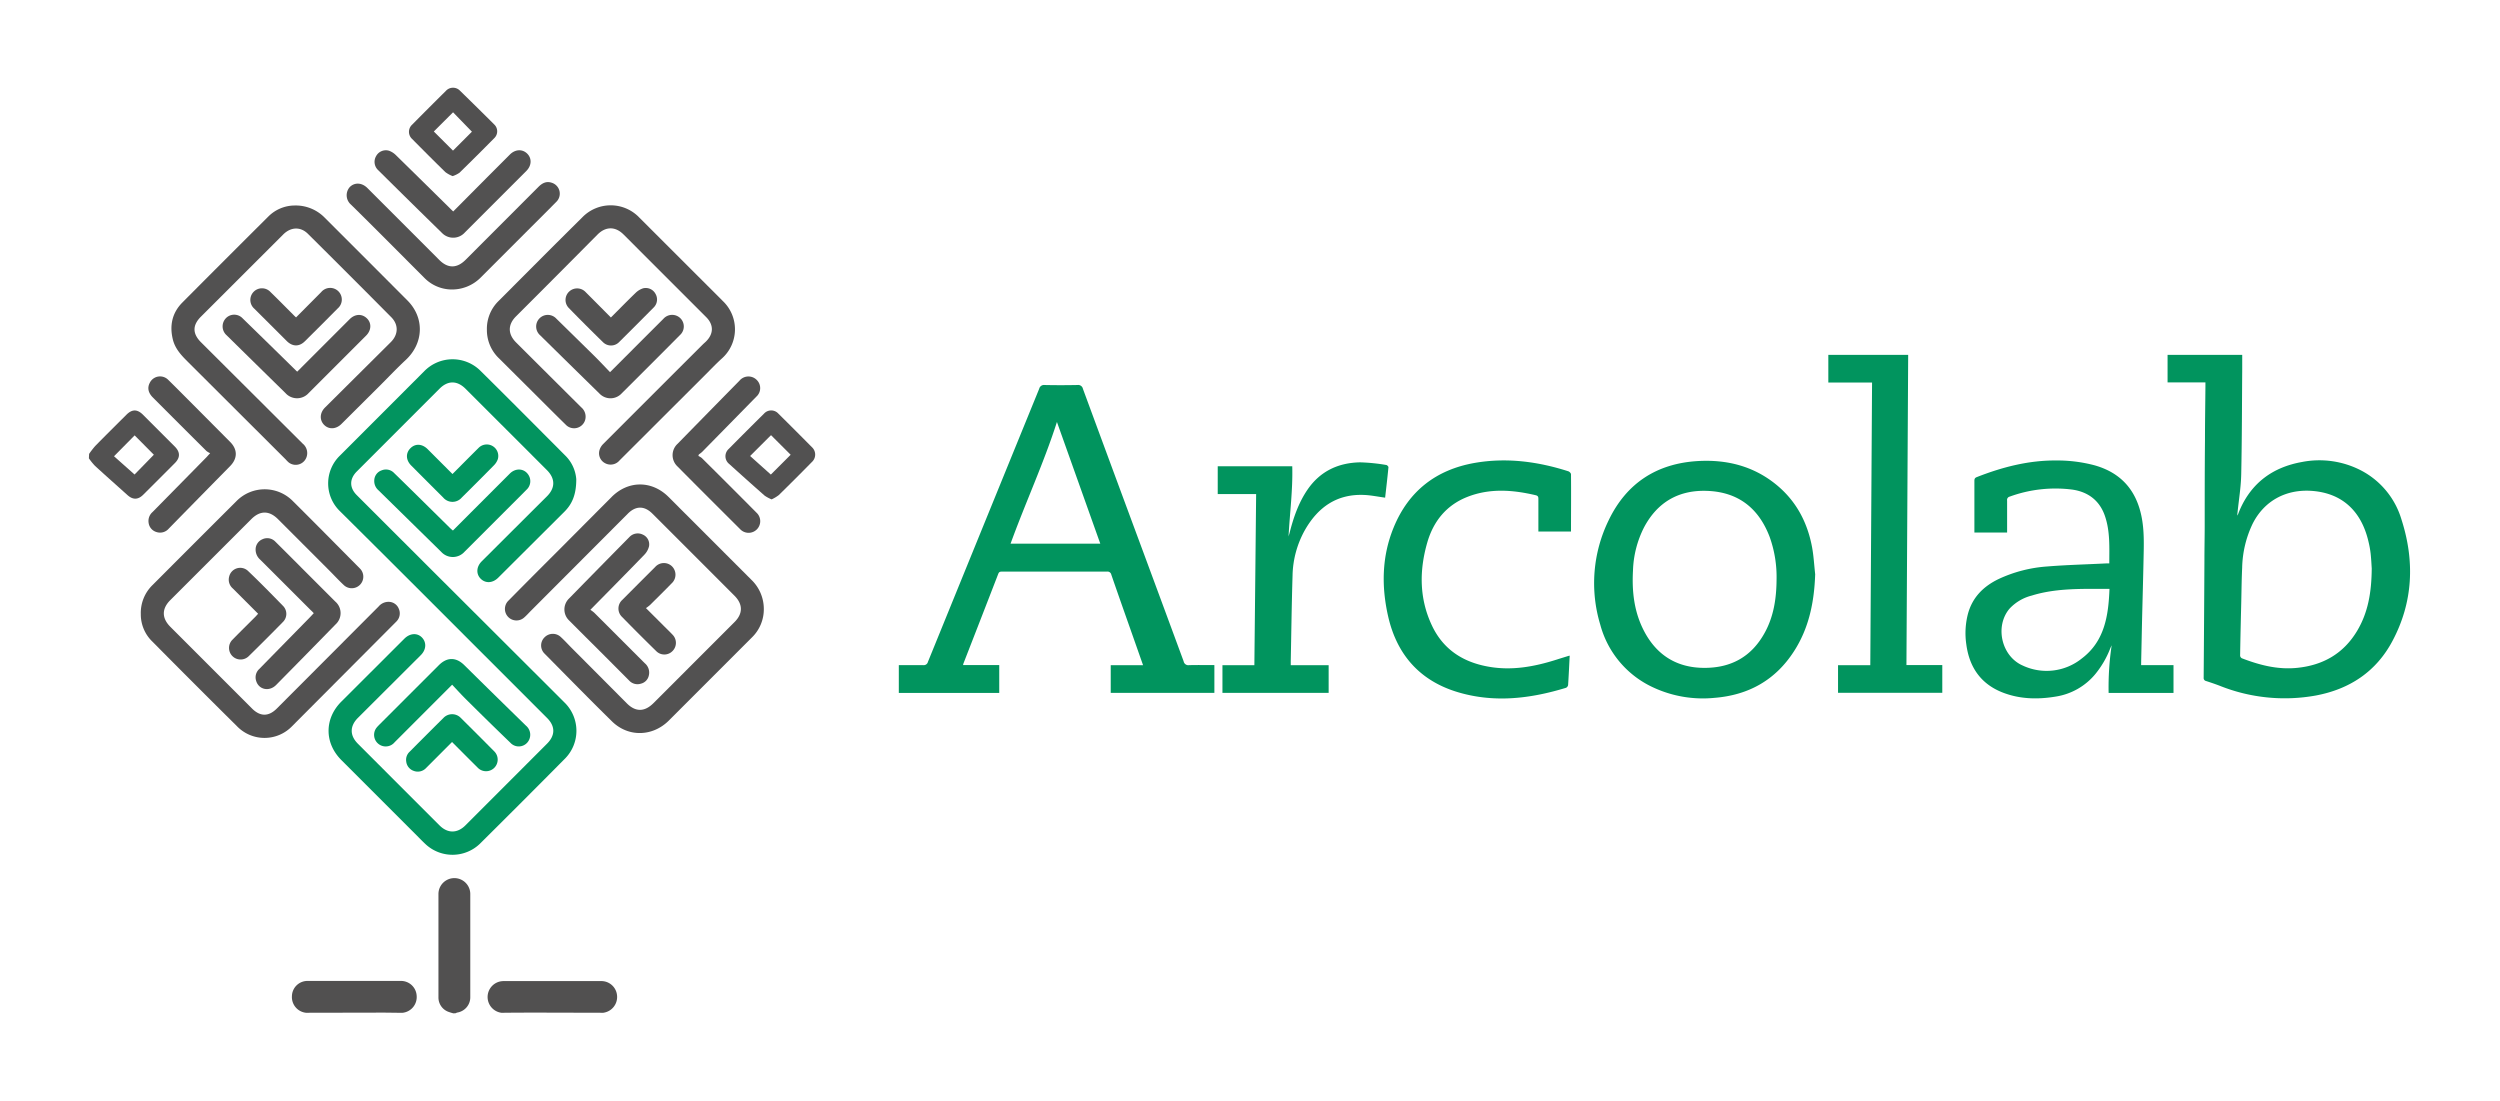 <svg id="Layer_1" data-name="Layer 1" xmlns="http://www.w3.org/2000/svg" viewBox="0 0 821.53 361.68"><defs><style>.cls-1{fill:#01945e;}.cls-2{fill:#515050;}.cls-3{fill:#525151;}.cls-4{fill:#02945f;}</style></defs><path class="cls-1" d="M399.06,218.56v9.12H365V218.6h10.63l-3-8.53c-2.49-7.07-5-14.14-7.44-21.23a1.27,1.27,0,0,0-1.44-1q-17.2,0-34.42,0c-.6,0-1,0-1.29.73q-5.7,14.73-11.44,29.45c-.05.14-.07.29-.13.52h11.89v9.17h-33v-9.14c2.68,0,5.35,0,8,0a1.4,1.4,0,0,0,1.56-1.05q18.27-44.9,36.57-89.76a1.62,1.62,0,0,1,1.79-1.24c3.6.08,7.2.07,10.8,0a1.58,1.58,0,0,1,1.78,1.25q9.9,26.88,19.87,53.75,6.63,17.9,13.23,35.8a1.56,1.56,0,0,0,1.77,1.26C393.47,218.5,396.22,218.56,399.06,218.56Zm-37.49-39.9-14.25-40c-4.27,13.37-10.31,26.43-15.24,40Z"/><path class="cls-1" d="M712.29,116.62h24.53c0,1.59,0,3.17,0,4.76-.09,11.51-.08,23-.33,34.54-.09,4.18-.79,8.34-1.21,12.51a2.3,2.3,0,0,0,0,1c.23-.58.44-1.17.69-1.75,3.92-9.1,11-14.19,20.57-15.88a29.73,29.73,0,0,1,19.11,2.68,26.74,26.74,0,0,1,13.51,16.26c4.39,13.67,3.84,27.14-3,39.95-5.36,10.06-14.07,15.79-25.18,17.87a57.41,57.41,0,0,1-31.53-3.2c-1.49-.57-3-1.08-4.51-1.57a1,1,0,0,1-.79-1.11q.15-19.32.25-38.63c0-3.64.08-7.27.09-10.91,0-9.44,0-18.88.09-28.32,0-5.91.1-11.83.15-17.74,0-.44,0-.87,0-1.41H712.29Zm67.09,70.15c-.07-1-.15-2.94-.36-4.88a32,32,0,0,0-.73-4c-2.39-10.15-8.82-15.87-18.59-16.58-8.53-.61-15.64,3.28-19.42,10.72a35.05,35.05,0,0,0-3.48,14.57c-.18,3.83-.21,7.67-.3,11.5-.14,5.79-.28,11.58-.37,17.38a1.12,1.12,0,0,0,.58.84c5.82,2.24,11.77,3.79,18.11,3.15,8.52-.85,15.24-4.65,19.72-12.09C778.17,201.34,779.32,194.67,779.38,186.77Z"/><path class="cls-1" d="M703.6,218.58h10.64v9.12H692.92a93.4,93.4,0,0,1,1-15.65c-.17.36-.34.71-.49,1.08a30.89,30.89,0,0,1-4.86,8.35,21.07,21.07,0,0,1-13,7.42c-6,1-12,.88-17.79-1.46-7-2.86-10.66-8.33-11.63-15.72a25.25,25.25,0,0,1,.54-10c1.5-5.53,5.21-9.14,10.24-11.52a45.07,45.07,0,0,1,15.81-4.05c6.4-.52,12.83-.67,19.25-1,.35,0,.7,0,1.15,0,0-5.32.3-10.56-1.44-15.61s-5.51-7.92-10.77-8.66a43.8,43.8,0,0,0-20.51,2.31,1.12,1.12,0,0,0-.86,1.31c0,3.47,0,6.94,0,10.49H648.81v-.87q0-8,0-16.07c0-.63.11-1,.77-1.26,8.47-3.33,17.16-5.57,26.33-5.47a47.55,47.55,0,0,1,12.44,1.6c8.62,2.45,13.64,8.14,15.39,16.86.92,4.59.76,9.23.66,13.86-.13,6.39-.31,12.78-.47,19.17-.11,4.8-.2,9.59-.31,14.38Zm-10.4-25.06c-3,0-5.74,0-8.5,0-5.76.09-11.49.47-17,2.18a15,15,0,0,0-7.34,4.31c-4.89,5.75-2.71,15.62,4.34,18.7a18.46,18.46,0,0,0,19.46-2.37C691.6,210.69,692.87,202.31,693.2,193.52Z"/><path class="cls-1" d="M596.49,188.71c-.3,9-2,17.66-7,25.36-6.11,9.46-14.95,14.36-26.07,15.25a38.66,38.66,0,0,1-20.3-3.49,31.72,31.72,0,0,1-17.25-20.55A47.09,47.09,0,0,1,528.61,171c5.88-12.27,15.91-18.75,29.48-19.5,9.39-.52,18.09,1.66,25.53,7.7,6.59,5.35,10.32,12.4,11.85,20.64C596,182.73,596.16,185.74,596.49,188.71Zm-12.69,1.78a39,39,0,0,0-2.25-14c-3.54-9.36-10.18-14.72-20.31-15.17-9.48-.43-16.57,3.63-21,12a33.53,33.53,0,0,0-3.62,14.15c-.39,7,.39,13.73,3.69,20,4.15,7.87,10.75,11.95,19.63,12s15.57-3.63,19.89-11.4C582.85,202.68,583.76,196.68,583.8,190.49Z"/><path class="cls-1" d="M515.82,215.49c-.17,3.25-.31,6.44-.52,9.62a1.27,1.27,0,0,1-.69.91c-11.62,3.55-23.38,5-35.26,1.52-12.59-3.67-20.26-12.23-23.17-24.9-2.26-9.89-2.12-19.79,1.8-29.32,4.92-12,14-19,26.68-21.21,10.41-1.81,20.68-.45,30.71,2.76.37.12.88.63.88,1,.06,6.24,0,12.47,0,18.8H505.53c0-3.58,0-7.13,0-10.69,0-.61-.05-1-.78-1.22-7.63-1.81-15.25-2.4-22.72.59-6.81,2.74-11,8-13,14.89-2.66,9.22-2.66,18.41,1.49,27.25,3.63,7.75,10,12,18.32,13.53,7.76,1.46,15.25.1,22.64-2.25,1.36-.44,2.74-.85,4.11-1.28A1,1,0,0,1,515.82,215.49Z"/><path class="cls-1" d="M627.05,116.61c-.19,34-.38,67.93-.57,101.94h11.78v9.12H604V218.6h10.6c.2-31,.39-61.9.58-92.9H600.81v-9.09Z"/><path class="cls-1" d="M424.16,218.59h12.45v9.1h-34.9V218.6H412.2c.2-18.8.39-37.48.58-56.25H400.16v-9.14h24.49c.21,7.71-.8,15.34-1.22,23.07.1-.34.21-.68.3-1,1.29-5.09,2.94-10,5.95-14.4,4.17-6.06,10.1-8.81,17.26-8.95a60.56,60.56,0,0,1,8.55.86c.3,0,.79.51.77.75-.32,3.37-.72,6.73-1.09,10-2.35-.32-4.58-.79-6.83-.89-9-.41-15.21,4-19.5,11.48a31.81,31.81,0,0,0-4.09,15c-.29,9.31-.4,18.62-.59,27.93C424.15,217.5,424.16,218,424.16,218.59Z"/><path class="cls-2" d="M149,333a15.76,15.76,0,0,1-1.69-.52,5,5,0,0,1-3.23-4.76q0-17,0-33.93a5.23,5.23,0,0,1,10.46,0q0,16.91,0,33.81a5.08,5.08,0,0,1-4.3,5.14,4,4,0,0,0-.53.22Z"/><path class="cls-3" d="M29.28,149.16a28.69,28.69,0,0,1,2-2.59c3.38-3.45,6.82-6.85,10.24-10.26,1.89-1.9,3.6-1.89,5.49,0l10.42,10.42c1.81,1.82,1.84,3.63.05,5.43q-5.19,5.22-10.42,10.42c-1.7,1.69-3.4,1.7-5.17.11-3.56-3.2-7.15-6.37-10.68-9.61a20,20,0,0,1-2-2.47Zm8.19.77,6.75,6c2.2-2.25,4.36-4.46,6.34-6.5l-6.31-6.36Z"/><path class="cls-4" d="M189.37,157.48c0,5-1.32,8.1-3.9,10.68l-21.75,21.68c-1.8,1.8-4.15,1.94-5.75.35s-1.43-4,.35-5.75Q169,173.78,179.73,163.1c2.77-2.76,2.77-5.83,0-8.61Q166.37,141.13,153,127.77c-2.78-2.78-5.84-2.79-8.6,0l-27.14,27.15c-2.45,2.45-2.48,5.35,0,7.81q23.67,23.66,47.37,47.29,10.57,10.55,21.14,21.1a13,13,0,0,1,.06,18q-14,14.14-28.16,28.18a13,13,0,0,1-17.56.35c-1.1-1-2.12-2.06-3.16-3.11l-24.77-24.77c-5.61-5.61-5.61-13.62,0-19.22l20.71-20.68c1.79-1.78,4.18-2,5.75-.4s1.48,4-.38,5.84l-20.64,20.59c-2.71,2.71-2.72,5.8,0,8.51q13.39,13.41,26.8,26.81c2.68,2.69,5.85,2.68,8.53,0l26.8-26.82c2.76-2.75,2.76-5.75,0-8.49l-43-43q-12.48-12.47-25-24.89a12.71,12.71,0,0,1,0-18.35l27.57-27.59a13,13,0,0,1,18.61-.19c9.28,9.16,18.46,18.42,27.66,27.65A12.23,12.23,0,0,1,189.37,157.48Z"/><path class="cls-3" d="M96.76,67.53a13.34,13.34,0,0,1,9.94,4q13.62,13.6,27.22,27.24c5.64,5.69,5.31,14-.55,19.48-2.9,2.7-5.62,5.58-8.42,8.38L112.2,139.32c-1.75,1.74-4.08,1.88-5.65.34s-1.54-3.95.26-5.75l21.61-21.48c2.48-2.47,2.62-5.71.15-8.2q-13.63-13.74-27.39-27.4c-2.43-2.41-5.62-2.26-8.09.2L66,104.09c-2.78,2.78-2.76,5.55,0,8.33q16.74,16.68,33.47,33.36a4,4,0,0,1,1.33,4.21,3.77,3.77,0,0,1-5.9,2,9.68,9.68,0,0,1-1-1q-16.22-16.18-32.44-32.36c-2-2-3.91-4.1-4.64-7-1.16-4.63-.26-8.81,3.09-12.2C69.28,90,78.72,80.57,88.15,71.18A12.33,12.33,0,0,1,96.76,67.53Z"/><path class="cls-3" d="M251,200.13a12.87,12.87,0,0,1-3.89,9.32l-27.31,27.32c-5.34,5.33-13.34,5.55-18.71.27-7.47-7.34-14.8-14.83-22.17-22.28a3.74,3.74,0,0,1,0-5.3,3.81,3.81,0,0,1,5.31-.18c1.24,1.13,2.37,2.38,3.55,3.57q9.06,9.09,18.12,18.19c2.93,3,5.92,2.94,8.86,0l26.63-26.64c2.77-2.77,2.76-5.82,0-8.61q-13.48-13.5-27-27c-2.62-2.63-5.46-2.63-8.07,0l-31.78,31.85c-.79.79-1.53,1.64-2.38,2.36a3.79,3.79,0,0,1-5.09-5.61q7.89-8,15.82-15.9L201,163.3c5.46-5.46,13.21-5.46,18.69,0q13.62,13.62,27.23,27.23A13.3,13.3,0,0,1,251,200.13Z"/><path class="cls-3" d="M46.27,201.8a12.76,12.76,0,0,1,3.82-9.51q13.77-13.81,27.57-27.57a13,13,0,0,1,18.63,0c7.38,7.32,14.67,14.73,22,22.11a3.8,3.8,0,0,1-5.24,5.5c-1.7-1.58-3.27-3.29-4.91-4.93Q99.75,179,91.36,170.61c-2.88-2.89-5.91-2.89-8.79,0L55.94,197.23c-2.81,2.82-2.8,5.88,0,8.71l26.89,26.9c2.68,2.68,5.45,2.68,8.13,0q16.74-16.77,33.47-33.55a4.23,4.23,0,0,1,3.37-1.52,3.59,3.59,0,0,1,3.25,2.28,3.73,3.73,0,0,1-.62,4c-.18.22-.39.4-.58.6L96.05,238.57a12.58,12.58,0,0,1-18.15.1q-14-13.86-27.82-27.83A12.39,12.39,0,0,1,46.27,201.8Z"/><path class="cls-3" d="M160,108.36a12.77,12.77,0,0,1,3.86-9.47c9.15-9.17,18.28-18.36,27.49-27.47a13,13,0,0,1,18.79.13Q223.89,85.28,237.61,99a12.82,12.82,0,0,1-.47,18.87c-1.88,1.72-3.65,3.58-5.46,5.39l-28.1,28.05a3.82,3.82,0,0,1-4.78.88,3.67,3.67,0,0,1-1.79-4.3,4.7,4.7,0,0,1,1.14-1.92q16.4-16.42,32.83-32.81c.37-.37.78-.69,1.14-1.07,2.41-2.48,2.41-5.37,0-7.82q-11-11-22-22c-1.75-1.76-3.5-3.52-5.26-5.26-2.66-2.63-5.78-2.62-8.44,0Q183,90.55,169.53,104c-2.69,2.7-2.67,5.81.06,8.53Q180.3,123.21,191,133.85a4,4,0,0,1,1.27,4.22,3.79,3.79,0,0,1-6.38,1.47c-3.4-3.33-6.76-6.7-10.13-10.06q-5.82-5.79-11.64-11.59A12.83,12.83,0,0,1,160,108.36Z"/><path class="cls-3" d="M148,95.12a12.68,12.68,0,0,1-8.54-3.8c-8-8-16-16.1-24.11-24.07a4.06,4.06,0,0,1-.43-5.76c1.59-1.62,4-1.53,5.84.33Q132.55,73.6,144.33,85.4c2.84,2.85,5.79,2.84,8.65,0L176.9,61.45c1.24-1.26,2.62-2,4.4-1.4a3.75,3.75,0,0,1,1.5,6.29c-3.51,3.56-7.06,7.08-10.6,10.62L157.87,91.3A13.27,13.27,0,0,1,148,95.12Z"/><path class="cls-3" d="M229.49,149.83a5.25,5.25,0,0,1,1.14.69q9,8.92,17.9,17.89a3.82,3.82,0,1,1-5.34,5.45c-6.88-6.86-13.77-13.72-20.6-20.62a5.07,5.07,0,0,1,.08-7.41Q232.81,135.46,243,125.1a3.83,3.83,0,0,1,5.65-.27,3.76,3.76,0,0,1-.14,5.55q-8.9,9.09-17.81,18.15a9.09,9.09,0,0,1-1.05.8Z"/><path class="cls-4" d="M148.84,174.34l5.8-5.82q6.45-6.45,12.89-12.89c2-2,4.91-1.7,6.22.59a3.79,3.79,0,0,1-.73,4.71c-2.16,2.2-4.35,4.36-6.53,6.54q-6.9,6.92-13.82,13.82a5.15,5.15,0,0,1-7.67.07q-10.31-10.12-20.62-20.24a4,4,0,0,1-1.39-3.3,3.57,3.57,0,0,1,2.44-3.26,3.69,3.69,0,0,1,4.09.89c2.18,2.11,4.34,4.24,6.51,6.37l11.61,11.45C148,173.63,148.4,174,148.84,174.34Z"/><path class="cls-3" d="M69.06,148.93a6.13,6.13,0,0,1-1.2-.71Q59,139.42,50.21,130.59c-1.5-1.5-1.85-3.15-1-4.77a3.76,3.76,0,0,1,6.07-1c2.46,2.4,4.87,4.85,7.3,7.28L75.6,145.19c2.52,2.52,2.5,5.46,0,8q-10.1,10.26-20.16,20.54a3.75,3.75,0,0,1-4,1.11,3.63,3.63,0,0,1-2.6-3,3.89,3.89,0,0,1,1.27-3.56l17.83-18.12C68.2,149.87,68.46,149.57,69.06,148.93Z"/><path class="cls-3" d="M148.93,69.49l10.93-11,7.71-7.72c1.74-1.73,4.07-1.85,5.65-.31s1.54,3.92-.28,5.74q-10.08,10.09-20.17,20.18a5.13,5.13,0,0,1-7.49.21q-10.54-10.3-21-20.67a3.72,3.72,0,0,1-.69-4.61,3.64,3.64,0,0,1,4.3-1.76,6.33,6.33,0,0,1,2.26,1.48q9.18,9,18.3,18Z"/><path class="cls-4" d="M148.58,225l-18.89,18.9a3.81,3.81,0,0,1-5.89-4.84c.25-.31.53-.59.81-.88l19.6-19.59c2.7-2.7,5.67-2.69,8.38,0q10.13,10,20.28,19.9a3.89,3.89,0,0,1,.37,5.57,3.74,3.74,0,0,1-5.54,0q-7.27-7-14.48-14.18C151.66,228.34,150.18,226.71,148.58,225Z"/><path class="cls-3" d="M194,200.39a11.25,11.25,0,0,1,1.25.93c5.55,5.53,11.08,11.09,16.63,16.62a4,4,0,0,1,1.34,4,3.5,3.5,0,0,1-2.6,2.72,3.71,3.71,0,0,1-3.85-1q-6.33-6.37-12.71-12.73-3.53-3.51-7-7a5,5,0,0,1-.11-7.21q9.93-10.15,19.91-20.27a3.74,3.74,0,0,1,4.41-.75,3.47,3.47,0,0,1,2,3.85,6,6,0,0,1-1.53,2.74c-5.66,5.86-11.4,11.65-17.12,17.47Z"/><path class="cls-3" d="M103.11,201.5c-.38-.4-.67-.72-1-1q-8.31-8.31-16.62-16.61A4.37,4.37,0,0,1,84,180.74a3.64,3.64,0,0,1,2.23-3.53,3.68,3.68,0,0,1,4.2.73q4.26,4.22,8.48,8.47,5.64,5.64,11.28,11.28a5,5,0,0,1,.11,7.47q-9.76,10-19.56,19.93c-2.24,2.27-5.66,1.58-6.55-1.3a3.74,3.74,0,0,1,1-3.95L101.7,203C102.15,202.54,102.57,202.07,103.11,201.5Z"/><path class="cls-3" d="M97.67,122.13l10.23-10.24,7-7c1.75-1.74,4-1.86,5.64-.3s1.51,4-.28,5.74l-18.82,18.82a5.11,5.11,0,0,1-7.65,0q-9.67-9.48-19.34-19a3.88,3.88,0,0,1-.22-5.58,3.79,3.79,0,0,1,5.46,0q8.76,8.53,17.48,17.1C97.32,121.84,97.45,121.94,97.67,122.13Z"/><path class="cls-3" d="M200.47,122.3l11.15-11.16,6.37-6.36a3.84,3.84,0,0,1,5.55-.24,3.8,3.8,0,0,1-.09,5.56q-9.55,9.62-19.16,19.17a5,5,0,0,1-7.3.06q-9.77-9.57-19.5-19.16a3.82,3.82,0,1,1,5.31-5.48q6.34,6.21,12.66,12.43C197.13,118.78,198.74,120.5,200.47,122.3Z"/><path class="cls-2" d="M198.22,332.81,178,332.76c-4.39,0-8.78,0-13.18.06a5.23,5.23,0,0,1,.7-10.42h31.89a5.17,5.17,0,0,1,5.35,4.62A5.23,5.23,0,0,1,198.22,332.81Z"/><path class="cls-3" d="M253.56,164.1a11.78,11.78,0,0,1-2.28-1.22c-3.93-3.45-7.83-6.95-11.71-10.46a3.22,3.22,0,0,1-.12-4.88q5.78-5.85,11.62-11.62a3.17,3.17,0,0,1,4.71,0q5.55,5.49,11,11a3.31,3.31,0,0,1,0,4.92q-5.38,5.48-10.86,10.85A11.72,11.72,0,0,1,253.56,164.1ZM253.37,143c-2.24,2.22-4.52,4.51-6.87,6.85l6.81,6.1c2.25-2.25,4.42-4.41,6.51-6.51Z"/><path class="cls-2" d="M132.25,332.82c-2.24,0-4.47-.06-6.71-.06l-25,.05a5.18,5.18,0,0,1-4.61-5.46,5.1,5.1,0,0,1,5.28-5h30.34a5.15,5.15,0,0,1,5.37,4.85A5.2,5.2,0,0,1,132.25,332.82Z"/><path class="cls-2" d="M148.75,57.87a9.76,9.76,0,0,1-2.37-1.29c-3.69-3.59-7.32-7.25-10.95-10.91a3.18,3.18,0,0,1,0-4.7q5.52-5.59,11.1-11.11a3.16,3.16,0,0,1,4.62-.06q5.67,5.52,11.26,11.1a3.1,3.1,0,0,1,.08,4.43Q156.78,51.11,151,56.76A8.73,8.73,0,0,1,148.75,57.87Zm-6.19-14.66,6.3,6.29c2-2,4.21-4.22,6.22-6.22l-6.2-6.38Z"/><path class="cls-4" d="M148.69,155.77c2.93-2.94,5.74-5.77,8.57-8.58a3.78,3.78,0,0,1,6.33,3.7,5.43,5.43,0,0,1-1.26,2q-5.25,5.34-10.58,10.6a4,4,0,0,1-6.12,0q-5.26-5.24-10.5-10.51c-1.8-1.81-1.86-4.13-.21-5.73s3.87-1.39,5.63.37Z"/><path class="cls-3" d="M212.27,199.83l6.15,6.14c.88.87,1.77,1.73,2.62,2.63a3.81,3.81,0,0,1,0,5.3,3.75,3.75,0,0,1-5.3.16q-5.79-5.66-11.45-11.45a3.81,3.81,0,0,1,.22-5.49q5.37-5.4,10.77-10.78a3.82,3.82,0,0,1,5.55-.23,3.86,3.86,0,0,1-.11,5.58c-2.34,2.41-4.74,4.76-7.12,7.13A13.5,13.5,0,0,1,212.27,199.83Z"/><path class="cls-3" d="M84.82,201.69l-8.34-8.34a3.78,3.78,0,0,1-1.19-3.8,3.73,3.73,0,0,1,6.14-2c4,3.79,7.8,7.7,11.63,11.61a3.72,3.72,0,0,1,0,5.14q-5.62,5.74-11.37,11.37a3.8,3.8,0,0,1-5.25-5.5c2.48-2.55,5-5,7.54-7.56Z"/><path class="cls-3" d="M97.29,104.3,105.54,96a3.83,3.83,0,1,1,5.43,5.36q-5.35,5.41-10.76,10.76c-1.89,1.88-4.1,1.83-6-.07L83.61,101.47A3.82,3.82,0,1,1,88.92,96c2.5,2.42,4.93,4.91,7.39,7.36C96.61,103.67,96.93,104,97.29,104.3Z"/><path class="cls-3" d="M200.75,104.33c2.77-2.77,5.39-5.46,8.1-8.07a6.31,6.31,0,0,1,2.49-1.52,3.63,3.63,0,0,1,4.07,1.83,3.67,3.67,0,0,1-.65,4.52q-5.61,5.67-11.28,11.29a3.72,3.72,0,0,1-5.31.08q-5.71-5.56-11.28-11.28a3.77,3.77,0,0,1,.17-5.39,3.82,3.82,0,0,1,5.39.2C195.19,98.73,197.92,101.48,200.75,104.33Z"/><path class="cls-4" d="M148.55,243.83c-2.91,2.91-5.69,5.71-8.49,8.5a3.73,3.73,0,0,1-4.08,1,3.66,3.66,0,0,1-2.49-3.1,3.58,3.58,0,0,1,1.09-3.17q5.58-5.62,11.19-11.19a3.94,3.94,0,0,1,5.61,0q5.49,5.44,10.94,10.94a3.82,3.82,0,1,1-5.46,5.33C154.11,249.42,151.38,246.67,148.55,243.83Z"/></svg>
